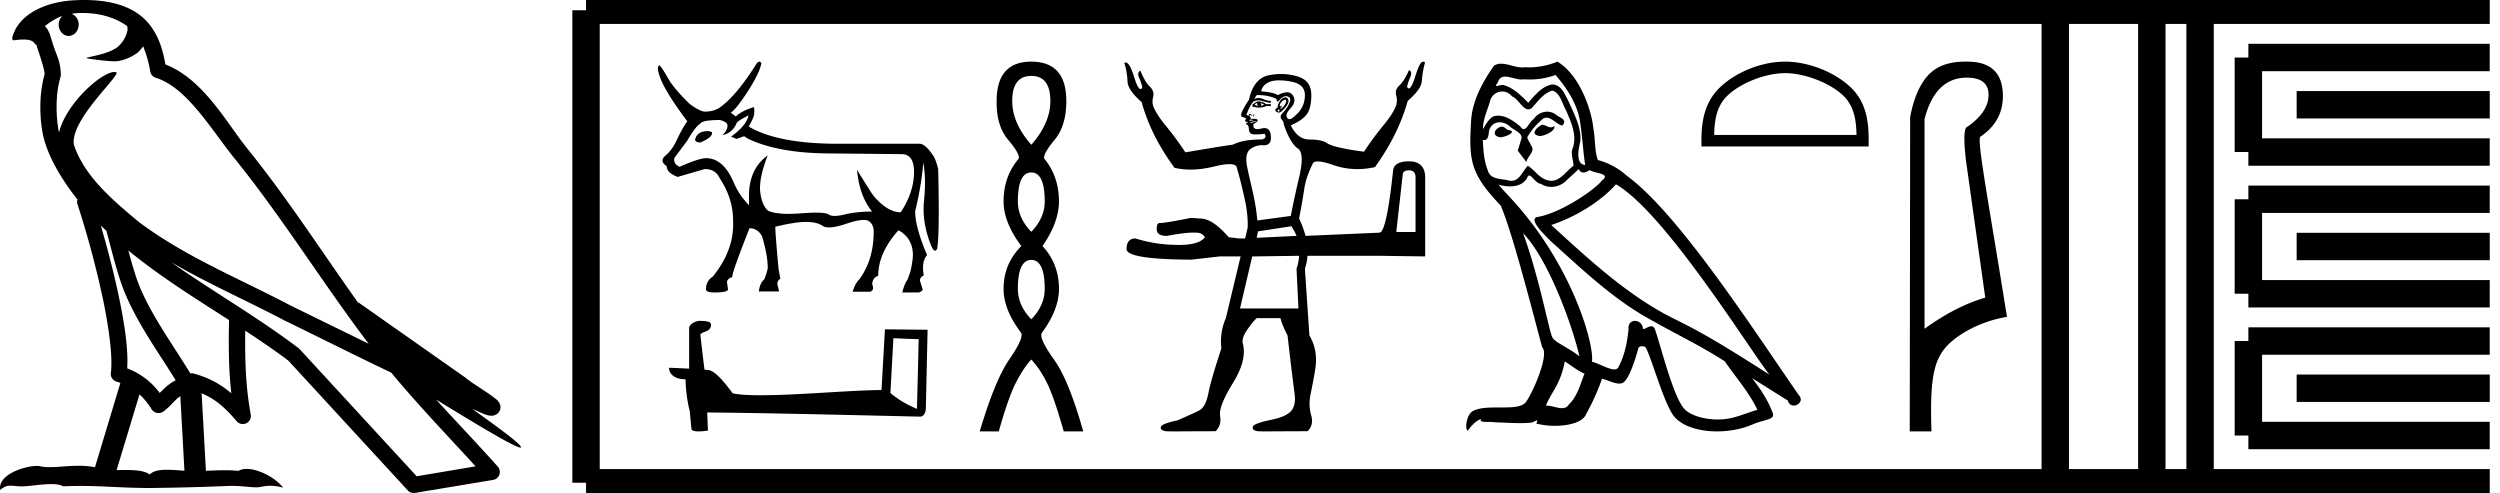 <svg xmlns="http://www.w3.org/2000/svg" width="91.274" height="18"><path d="M3.01.474c.693 0 1.247.2 1.634.479.006.053.02.107.009.16-.05.248-.195.477-.396.63-.316.207-.697.267-1.057.356-.09.01-.019.031.031.04.23.04.707.099.971.099l.052-.001c.278-.032.54-.148.766-.311.079-.067.147-.15.205-.236.147.346.227.713.26.917.018.11.096.2.202.233 1.139.349 2.038 1.91 2.88 2.949 1.729 2.137 3.199 4.526 4.892 6.76-.937-.456-1.87-.916-2.81-1.374-1.92-1.01-3.92-1.816-5.604-3.09l-.008-.008c-.97-.808-1.963-1.66-2.339-2.793-.148-.92 1.757-2.577 1.542-2.646a.207.207 0 0 0-.064-.01c-.458 0-1.753 1.128-2.019 2.202-.003-.014-.01-.03-.014-.045-.073-.356-.154-1.256.068-1.98a.29.29 0 0 0 .01-.103 1.968 1.968 0 0 0-.123-.634c-.063-.17-.139-.344-.26-.765-.031-.108-.142-.328-.208-.345.186-.138.375-.28.645-.375a.434.434 0 0 0-.132.314c0 .23.164.415.365.415.2 0 .364-.186.364-.415V.894a.411.411 0 0 0-.255-.39c.053-.007.096-.019.154-.022.081-.006.16-.008.238-.008zm.67 7.763c.065.065.135.124.202.187.214.78.412 1.64.692 2.305.483 1.145 1.216 2.141 1.84 3.154a1.814 1.814 0 0 0-.385.27 6.831 6.831 0 0 0-.199.193 2.61 2.61 0 0 0-1.186-.897c.045-.723-.108-1.712-.34-2.787a34.903 34.903 0 0 0-.624-2.425zm1.006.908c1.149.945 2.428 1.738 3.676 2.54-.018.91-.018 1.778.084 2.675a3.411 3.411 0 0 0-1.437-.736c-.02 0-.037.012-.057.012-.649-1.063-1.383-2.06-1.837-3.134-.156-.37-.293-.85-.429-1.357zm.407 5.254a2.5 2.5 0 0 1 .44.541.3.3 0 0 0 .257.14.29.29 0 0 0 .17-.053c.215-.156.347-.324.476-.446.047-.045.097-.08.148-.117l.149 2.722c-.213-.014-.435-.035-.637-.035-.264 0-.495.036-.633.172-.169-.134-.497-.164-.89-.164-.102 0-.207.002-.316.004l.836-2.764zM6.25 9.574c1.354.787 2.784 1.414 4.135 2.125a.244.244 0 0 0 .006.003c1.295.631 2.586 1.28 3.894 1.904.984 1.189 2.052 2.295 3.078 3.42l-2.15.362-4.267-4.635a.288.288 0 0 0-.037-.036c-1.499-1.137-3.152-2.082-4.66-3.143zM3.076 0c-.135 0-.273.005-.411.013C1.58.083.792.54.523 1.157c-.04.093-.146.314-.007.314a2.35 2.35 0 0 1 .341-.028c.418 0 .38.172.47.194.09.282.29.846.303 1.068-.244.86-.153 1.763-.064 2.198.15.732.63 1.584 1.261 2.38a.285.285 0 0 0 0 .166 35.3 35.3 0 0 1 .903 3.336c.251 1.168.393 2.277.317 2.823a.294.294 0 0 0 .221.328c.045.011.084.031.127.045l-.928 3.079a2.847 2.847 0 0 0-.593-.055c-.381 0-.756.05-1.064.05-.125 0-.24-.008-.34-.032a.546.546 0 0 0-.125-.012c-.436 0-1.428.306-1.34.879.15-.128.257-.159.375-.159.11 0 .23.027.405.027h.027c.254-.004.697-.083 1.053-.083.18 0 .338.02.438.08.236-.01.45-.013.649-.013.85 0 1.447.07 2.5.075a89.565 89.565 0 0 0 2.974-.079c.45.003.697.054.922.054h.04c.134-.004.265-.057.48-.057.123 0 .273.017.468.07-.25-.341-.877-.685-1.33-.685a.591.591 0 0 0-.302.071 5.081 5.081 0 0 0-.508-.022c-.22 0-.448.01-.678.02l-.157-2.83c.487.203.857.517 1.281 1.021a.295.295 0 0 0 .513-.246c-.192-1.039-.213-2.019-.202-3.06.54.354 1.072.713 1.576 1.094l4.36 4.738a.29.29 0 0 0 .263.09c.95-.159 1.9-.315 2.849-.474a.294.294 0 0 0 .23-.193.298.298 0 0 0-.06-.297c-.741-.83-1.508-1.631-2.25-2.445 1.269.78 2.875 1.755 3.08 1.755.022 0 .027-.013.012-.04-.094-.163-.9-.755-1.775-1.373.14.058.276.12.415.177l.017.01c.103.035.16.059.27.062a.286.286 0 0 0 .108-.016.317.317 0 0 0 .188-.152.32.32 0 0 0 .023-.238c-.017-.05-.038-.077-.054-.098-.061-.085-.103-.109-.162-.154a4.553 4.553 0 0 0-.205-.149c-.153-.105-.336-.223-.493-.328a4.992 4.992 0 0 1-.328-.233.307.307 0 0 0-.028-.025l-3.892-2.736c-.008-.006-.02-.001-.028-.006-1.333-1.869-2.588-3.825-4.046-5.627-.744-.92-1.598-2.528-2.985-3.064-.067-.396-.218-1.127-.755-1.649C4.827.26 4.168.056 3.427.011A5.728 5.728 0 0 0 3.076 0zM25.85 4.787q-.407 0-.472.314v.019q.047.083.194.083.425-.185.425-.342v-.018q0-.037-.148-.056zm1.477-.572q-.065.36-.637.775l.203.083.277-.101.138.092q1.062.508 2.817.536l2.752.027h.037q.47 0 .457.688-.014.716-.485 1.436-.296 0-.6-.226-.305-.226-.5-.53-.193-.306-.498-.795.093.97.554 1.524-.563 0-1.002.106-.219.053-.365.053-.147 0-.221-.053-.092-.066-.457-.066-.222 0-.545.024-.249.02-.455.02-.501 0-.75-.112-.23-.194-.29-.679-.06-.485.272-1.343-.684.489-.684 1.486v.333q-.341-.351-.535-.776-.379-.942-1.035-.942-.249 0-.96.314-.24-.101-.194-.323l.462-.619q.332-.563.48-.628.074-.138.72-.138.277.074.277.203 0 .175-.184.35.35-.073.508-.415 0-.083.443-.304zm.398-1.965q-.045 0-.103.072-.701 1.117-1.274 1.551-.222.194-.6.203-.185 0-.563-.277-.564-.545-.785-.923-.25-.444-.324-.49-.037 0-.055.093 0 .526 1.071 1.948-.203.296-.378.674-.176.379-.416.577-.24.199.046.393 0 .24.397.388l.988-.287q.397 0 .545.333.49.738.49 1.542.055 1.071-.74 2.05-.249.166-.249.461 0 .12.305.12.499 0 .499-.12l-.037-.249q0-.13.194-.194v-.018q0-.176.628-1.764.286 0 .452.277.213.702.213 1.164 0 .101-.13.434-.157.12-.194.434h.74l-.056-.231q-.037-.139.101-.24l-.064-.342q-.12-1.302-.12-1.533v-.018q.73-.176 1.122-.176.392 0 .604.143.085.057.237.057.23 0 .618-.13.419-.142.643-.142.119 0 .183.04.185.115.185.392 0 1.016-.517 1.727-.167.166-.25.462h.637q.167-.056.074-.277.019-.24.222-.305 0-.84.739-1.662.517.286.526.886 0 .231-.092.628l-.111.305q-.102.12-.185.453h.61q.11-.047.138-.102l-.092-.296q-.046-.129.13-.23-.093-.49.12-.74-.435-1.015-.435-1.597.231-.95.296-1.782.11.582.027 1.395-.083.812.277 1.68.07.146.129.146.04 0 .074-.072.093-.526.037-2.909-.073-.295-.157-.452-.295-.453-.507-.471h-2.983q-2.207 0-3.269-.628.176-.314.194-.43.018-.115 0-.281-.443.13-.665.342l-.185-.139q.194-.12.62-.776.424-.655.498-1.025-.031-.062-.073-.062zm4.893 10.098c.488.021.755.032.87.032h.053l-.063 2.547a3.738 3.738 0 0 1-.97-.576l.11-2.003zm-7.107-.634c-.163.031-.377.131-.351.325v1.42c-.315-.015-.64-.031-.734-.031 0 .178.147.42.603.42.005.403.078.896.152 1.147l.063.66c0 .074.125.095.262.095.162 0 .34-.031.34-.031l-.026-.66c2.59.02 7.527.151 7.773.151.126 0 .21-.136.21-.325l.063-2.846-1.557-.016-.126 2.217c-1.127.006-3.076.19-4.402.19-.42 0-.781-.017-1.028-.069-.052-.058-.54-.765-.849-.844a1.36 1.36 0 0 0-.183-.02c-.053-.43-.105-.86-.152-1.285.094-.12.309-.09.366-.252.058-.078.021-.21-.089-.215-.063-.026-.235-.031-.309-.031zm12.141-8.942q.696 0 .696.917 0 .806-.696 1.596-.696-.79-.696-1.596 0-.917.696-.917zm0 3.525q.49 0 .49 1.059 0 .6-.49 1.107-.49-.506-.49-1.107 0-1.06.49-1.06zm0 3.193q.49 0 .49 1.06 0 .6-.49 1.106-.49-.506-.49-1.107 0-1.059.49-1.059zm0-7.24q-1.265 0-1.265 1.439-.015.9.42 1.414.434.514.387.688-.554.648-.554 1.565 0 .759.648 1.628-.648.648-.648 1.565 0 .759.648 1.613.08.205-.442.964T35.77 15.75h.695q.348-1.233.617-1.763.269-.53.569-.861.316.332.577.861.26.53.609 1.763h.711q-.522-1.865-1.067-2.624-.545-.759-.45-.964.632-.854.632-1.613 0-.917-.601-1.565.6-.87.6-1.628 0-.917-.537-1.565-.047-.174.38-.688.426-.513.426-1.414 0-1.439-1.28-1.439zm8.253 1.505c-.019.029-.005.08.024.118-.048-.01-.099-.038-.118-.047 0-.029.037-.052.094-.07zm.118 0l.14.07c-.057.01-.093.038-.14.048.038-.02.028-.07 0-.118zm-.077-.051a.159.159 0 0 0-.04.004.303.303 0 0 0-.095.047l-.093.07.023.095.024-.024a.647.647 0 0 0 .468-.023h.165v-.07h-.164a.563.563 0 0 0-.288-.1zm.965-.066h.003c.02.002.05.019.047.047a.334.334 0 0 1-.07.164.456.456 0 0 1-.118.118.056.056 0 0 1-.024.01c-.01 0-.002-.018.024-.057.027-.04.035-.056.025-.056a.07.07 0 0 0-.025.009.06.06 0 0 1-.026.007c-.021 0-.031-.02-.02-.054a.348.348 0 0 1 .093-.141c.041-.023.071-.047.091-.047zm-.231.352c.037.019.047.051.023.07-.012.01-.021.015-.029.015-.007 0-.013-.005-.018-.015-.01-.019-.005-.051.024-.07zm.249-.434a.183.183 0 0 0-.062.012c-.066.023-.117.078-.164.164-.047.085-.066.15-.047.188-.057.028-.09.055-.094.093-.005.038.037.075.094.094a.088.088 0 0 0 .028.005c.051 0 .111-.042.183-.122a.732.732 0 0 0 .164-.235.17.17 0 0 0-.023-.164.1.1 0 0 0-.08-.035zm-1.19.668a.04.04 0 0 0-.014.004h.004a.028.028 0 0 0 .012-.003h-.002zm-.092-.07c-.028 0-.042.014-.047.024a.053.053 0 0 0 0 .047.096.096 0 0 1 .052-.018c.015 0 .03.005.042.018.006.005.01.007.016.007.005 0 .01-.002.015-.004-.008-.002-.015-.011-.03-.027l-.048-.047zm.136.017c-.005 0-.013.008-.017.008l-.001-.001c.004.014-.005.037-.024.047.01 0 .013.024.021.024l.003-.001c.023-.014.028-.037.023-.07 0-.005-.003-.007-.005-.007zm.92-1.237c.13 0 .28.014.446.047.332.067.492.227.492.493 0 .275-.1.5-.281.68-.13.13-.22.197-.285.197a.086.086 0 0 1-.067-.033c-.076-.085-.04-.204.117-.375.157-.17.17-.332.07-.47a.244.244 0 0 0-.21-.104.734.734 0 0 0-.329.105c-.114-.076-.316-.112-.61-.14.029-.162.143-.286.329-.353a.966.966 0 0 1 .328-.047zm-1.045 1.43l.013.001c.033.005.065.024.117.024l-.164.023c-.02 0-.005-.009 0-.023.004-.012.011-.025.034-.025zm.2.048c0 .02-.032.033-.07.047-.038.014-.065.014-.094.024l-.03.002c-.006 0-.012 0-.017-.002-.014-.005-.005-.005.024-.024l.187-.047zm.087-.94c.259 0 .488.055.664.143 0 .06.008.092.03.092.018 0 .046-.023.087-.069.073-.08.15-.126.226-.126.019 0 .037.003.056.009.095.028.127.101.07.234a1.064 1.064 0 0 1-.234.352c-.1.095-.114.182-.047.258.066.076.08.136.07.165.162.484.34.772.516.891s.185.467.047 1.056a39.223 39.223 0 0 0-.305 1.407l-1.22.165a7.421 7.421 0 0 0-.14-.915c-.081-.38-.173-.738-.235-1.056-.062-.318-.016-.53.117-.633a.715.715 0 0 1 .493-.141h.01c.192 0 .271-.124.248-.352-.019-.186-.096-.276-.234-.276a.461.461 0 0 0-.118.018.544.544 0 0 1-.137.02c-.117 0-.166-.063-.144-.184.132-.076.183-.131.14-.165-.027-.021-.07-.029-.127-.029-.032 0-.067.003-.107.006a.183.183 0 0 0-.07-.117c-.027-.018-.055-.01-.095-.024.076-.228.164-.398.259-.493a.386.386 0 0 1 .305-.023c.113.033.224.06.328.07v-.07a.757.757 0 0 1-.282-.07.435.435 0 0 0-.167-.036.385.385 0 0 0-.161.036c.038-.057.065-.103.094-.141l.063-.001zm5.502 2.747c.152 0 .234.084.234.258V8.47h-.704l.235-2.088c.007-.11.082-.164.235-.164zm-4.298 2.04c.072.12.142.232.187.353l-1.454.07.047-.235 1.22-.187zm.281 1.08a1.748 1.748 0 0 1-.094.47l.07 1.454h-2.134l.446-1.9 1.712-.024zm4.526-7.089a.054.054 0 0 0-.021.004c-.083.035-.162.206-.258.516-.095.304-.174.459-.24.459-.024 0-.045-.02-.065-.06.019-.105.06-.22.117-.352.057-.133.038-.22-.047-.258-.114.266-.238.459-.352.563-.114.104-.15.214-.117.352a.672.672 0 0 1 0 .375c-.057.162-.2.405-.446.704-.247.299-.49.625-.727.985-.74-.095-1.19-.205-1.338-.305-.147-.1-.367-.14-.656-.14-.29 0-.51-.175-.68-.517.265-.113.439-.232.562-.375.124-.142.188-.395.188-.727 0-.351-.156-.576-.493-.68a2.047 2.047 0 0 0-.609-.092c-.146 0-.295.015-.446.045-.366.07-.614.369-.728.891a3.308 3.308 0 0 0-.258.446c-.047.123-.033.178.024.188a.309.309 0 0 1 .14.07c-.047.028-.06.047-.046.07.014.024.032.038.07.047a.14.14 0 0 1 .037-.009c.014 0 .002.013-.037.033-.057.028-.048.051 0 .07.047.019.06.083.07.188.01.104.065.154.165.164a1.73 1.73 0 0 0 .399-.023c.075.104.048.173-.094.21-.437 0-.79.055-1.056.188-.589.086-1.176.187-1.736.282a11.31 11.31 0 0 0-.728-.986c-.246-.299-.388-.542-.445-.703-.038-.105-.034-.21 0-.352.033-.143-.027-.271-.141-.376-.114-.104-.215-.297-.328-.563-.086.038-.104.126-.047.258.057.133.098.248.117.352-.02.04-.042.06-.065.06-.066 0-.146-.155-.24-.459-.107-.345-.209-.51-.3-.51a.088.088 0 0 0-.052.018c.076.237.108.467.117.68.01.214.194.466.516.75.219.798.608 1.587 1.197 2.394.184.045.38.067.587.067.272 0 .562-.038.867-.114.234-.058.418-.085.552-.085.174 0 .264.046.27.132.104.342.19.704.281 1.103.09.398.127.756.117 1.079l-.093.399h-.235l-.366-.047c-.393-.45-.734-.68-1.032-.68-.11-.009-.229-.016-.352-.024-.611.126-.995.187-1.126.187-.088 0-.118.085-.118.212 0 .181.121.258.376.258.423-.081.746-.121.972-.121.039 0 .074.001.107.003.13 0 .232.054.305.165-.142.19-.45.283-.937.283-.039 0-.078 0-.119-.002a5.171 5.171 0 0 1-1.478-.234c-.218 0-.328.13-.328.398.029.245.812.368 2.37.376l1.032-.118h.764l-.54 2.253a2.11 2.11 0 0 0-.163 1.102c-.238.731-.403 1.273-.47 1.619-.066.347-.176.567-.352.657-.175.09-.432.2-.774.352-.36.076-.577.154-.61.234-.033.081.04.15.188.165.049.004.148.006.297.006.3 0 .8-.006 1.51-.006.151-.143.202-.33.164-.563-.038-.233.118-.627.469-1.197.351-.57.475-1.06.352-1.478-.01-.152.055-.307.187-.493.133-.185.243-.322.329-.398h.868c.028.133.106.339.258.633.123 1.092.215 1.812.258 2.135.043.323-.026.547-.188.68-.161.133-.409.215-.75.282-.361.076-.554.154-.587.234-.033.081.036.15.188.165.05.004.15.006.3.006.298 0 .797-.006 1.506-.006.152-.143.203-.33.141-.563a1.583 1.583 0 0 1-.047-.68c.038-.21.112-.54.188-1.01s.007-.882-.211-1.243l-.165-2.44c.053-.148.083-.305.094-.469h2.632l1.666.023V6.477c0-.387-.208-.587-.586-.587-.379 0-.572.123-.587.352-.16 1.492-.325 2.244-.493 2.252l-2.702.118a3.925 3.925 0 0 0-.235-.634c.076-.398.14-.756.188-1.079.047-.323.163-.62.305-.915.021-.06.083-.09.188-.09.128 0 .322.046.586.137.278.096.566.143.858.143.213 0 .428-.025.644-.073.588-.816.978-1.628 1.196-2.416.323-.285.502-.514.516-.727.014-.214.051-.443.117-.68a.135.135 0 0 0-.072-.028zm4.342 2.304c-.203.097-.45.367-.075.412.18-.007.593-.195.518-.367a.166.166 0 0 1-.119.05c-.106 0-.215-.095-.324-.095zm-1.478.067c-.248.06-.375.33-.06.39l.016.001c.181 0 .676-.22.269-.27-.068-.046-.135-.12-.225-.12zm1.973-1.883c.443.517.833 1.118.908 1.808.075.495.098.99.173 1.478-.353-.03-.248-.577-.18-.84.06-.518-.218-.998-.413-1.456-.135-.247-.263-.638-.608-.645-.383.067-.63.39-.878.668-.255-.255-.525-.533-.878-.638a.177.177 0 0 0-.06-.01c-.08 0-.172.035-.215.035-.037 0-.036-.026.043-.123.047-.168.146-.218.269-.218.178 0 .407.106.6.106a.42.42 0 0 0 .084-.008 2.801 2.801 0 0 0 1.156-.158zm-.12.57c.293.075.36.48.503.72.18.42.398.878.255 1.351-.113.225.03.51.015.675-.25.176-.47.547-.802.547a.474.474 0 0 1-.113-.014c-.33-.067-.496-.383-.75-.533-.186.178-.295.548-.6.548a.464.464 0 0 1-.136-.022c-.278-.06-.646-.03-.728-.368-.143-.345-.158-.728-.18-1.103a.243.243 0 0 0 .046.005c.152 0 .165-.177.179-.328.058-.22.216-.321.39-.321.118 0 .244.046.353.134.127.142.518.255.435.48-.037.135-.083.277-.128.42l.316.42c.03-.217.352-.397.165-.615-.03-.098-.143-.225-.128-.3.135-.24.315-.45.525-.63a.241.241 0 0 1 .172-.077c.202 0 .404.263.579.287.172-.188-.015-.263-.188-.36a.526.526 0 0 0-.365-.147.602.602 0 0 0-.49.266c-.143.086-.242.371-.367.371-.04 0-.082-.028-.128-.1-.23-.184-.504-.39-.805-.39a.642.642 0 0 0-.133.014c-.213.044-.404.474-.42.474-.008-.353.157-.669.254-1.014a.459.459 0 0 1 .448-.357c.13 0 .26.055.355.177.224.083.387.475.598.475a.2.2 0 0 0 .115-.04c.233-.247.42-.54.758-.645zm-1.065 5.207c.953.983 1.83 3.475 2.056 4.495-.368-.3-.87-.495-.983-.683-.12-.195-.45-2.093-1.073-3.812zm3.391-1.785c1.801 1.035 4.938 6.13 5.605 6.948-1.125-.713-2.236-1.433-3.444-2.019-1.696-.832-3.144-2.183-4.524-3.444 1.14-.382 1.958-1.028 2.363-1.485zm-1.868 6.468c.24.142.458.337.72.442-.157.39-.255.826-.578 1.133-.06.098-.147.129-.245.129-.171 0-.378-.092-.552-.092a.44.44 0 0 0-.036.001c.21-.525.526-.758.69-1.613zm.51-7.024c.045.094.103.125.165.125.08 0 .168-.053.24-.087.18.127.803.112.435.383-.232.315-1.475 1.174-2.339 1.326-.373.065.253.655.456.865 1.17 1.05 2.319 2.16 3.722 2.918.878.496 1.8.938 2.649 1.486.405.585.885 1.126 1.193 1.771-.308.09-.608.218-.923.293a2.168 2.168 0 0 1-.527.061c-.496 0-.994-.147-1.214-.384-.405-.428-.848-2.251-1.08-2.919-.034-.075-.08-.1-.132-.1-.1 0-.218.099-.276.099-.012 0-.022-.004-.028-.014a.293.293 0 0 0-.29-.282c-.131 0-.254.096-.235.297-.045.473-.135.946-.36 1.373-.028.073-.085.101-.161.101-.214 0-.571-.22-.815-.28.098-.579-.69-3.535-3.001-6.011-.08-.088-.433-.459-.402-.459.003 0 .012.005.027.016.118.031.251.052.383.052.253 0 .501-.078.63-.314.02-.06.044-.082.072-.082.103 0 .258.3.423.3a.69.69 0 0 0 .385.115.79.79 0 0 0 .583-.266c.142-.128.277-.255.42-.383zm-.78-3.924a2.79 2.79 0 0 1-1.02.21 2.02 2.02 0 0 1-.158-.007.603.603 0 0 1-.107.009c-.253 0-.525-.136-.77-.136a.466.466 0 0 0-.264.074c-.413.6-.788 1.268-.833 2.011-.082 1.426-.045 1.92 1.08 3.091.443 1.006 1.269 4.285 1.516 5.178.27.255-.337 1.65-.592 1.996-.14.191-.505.2-.898.2h-.129c-.353 0-.711.008-.932.145-.21.135-.285.638-.165.705.113-.172.338-.405.495-.427-.15.157.376.082.488.12.304.005.61.03.919.03.148 0 .298-.006.447-.023.067-.03.14-.075.171-.075.025 0 .025.027-.021.113.212.055.45.083.684.083.525 0 1.023-.14 1.132-.42a8.15 8.15 0 0 0 .585-1.299c.191.04.432.176.625.176a.284.284 0 0 0 .155-.04c.21-.144.428-.811.548-1.254.012-.046.074-.069.137-.069.06 0 .122.021.14.061.226.45.601 1.831.961 2.41.272.427.93.638 1.632.638.44 0 .899-.083 1.287-.249.488-.21.848-.165.743-.435-.165-.45-.45-.878-.75-1.26.435.27.87.547 1.305.817.036.131.126.183.218.183.178 0 .363-.193.18-.385-1.703-2.461-4.412-6.656-6.288-8.014a2.525 2.525 0 0 0-1.043-.563c-.128-.33-.09-.773-.165-1.148-.075-.743-.525-1.973-1.313-2.446zm8.31.42c.751 0 1.691.386 2.146.84.398.399.45.926.465 1.417h-5.199c.015-.49.067-1.018.465-1.416.455-.455 1.373-.84 2.123-.84zm0-.42c-.89 0-1.849.412-2.41.973-.577.577-.642 1.335-.642 1.903v.22h6.105v-.22c0-.568-.043-1.326-.62-1.903-.561-.561-1.542-.973-2.433-.973zm6.636.585c.53 0 .794.21.794.629 0 .42-.26.81-.78 1.169-.12.04-.134.45-.044 1.228l.704 5.005c-.72.21-1.458.589-2.217 1.138V4.348c.26-1.009.774-1.513 1.543-1.513zm-.068-.585c-.583 0-1.028.162-1.333.487-.315.335-.537.847-.667 1.536l-.015 11.477h.794c-.06-1.718.057-2.438.421-2.947.365-.51 1.287-1.064 2.335-1.234-.659-4.125-1.103-6.437-.973-6.577.55-.37.824-.864.824-1.483 0-.84-.434-1.259-1.302-1.259a2.744 2.744 0 0 0-.084 0z"/><path d="M21.396.375v17.25m0-17.25h2.625m-2.625 17.25h2.625m0-17.25h49.253m-49.253 17.25h49.253m0-17.25H90.9m-17.626 17.25H90.9M75.037.375v17.25M78.562.375v17.25M80.324.375v17.25M82.087 2.1h8.812m-8.812 3.45h8.812M82.087 2.1v3.45m1.763-1.725h7.05m-8.813 3.45h8.812m-8.812 3.45h8.812m-8.812-3.45v3.45M83.85 9h7.05m-8.813 3.45h8.812m-8.812 3.45h8.812m-8.812-3.45v3.45m1.763-1.725h7.05" fill="none" stroke="#000"/></svg>